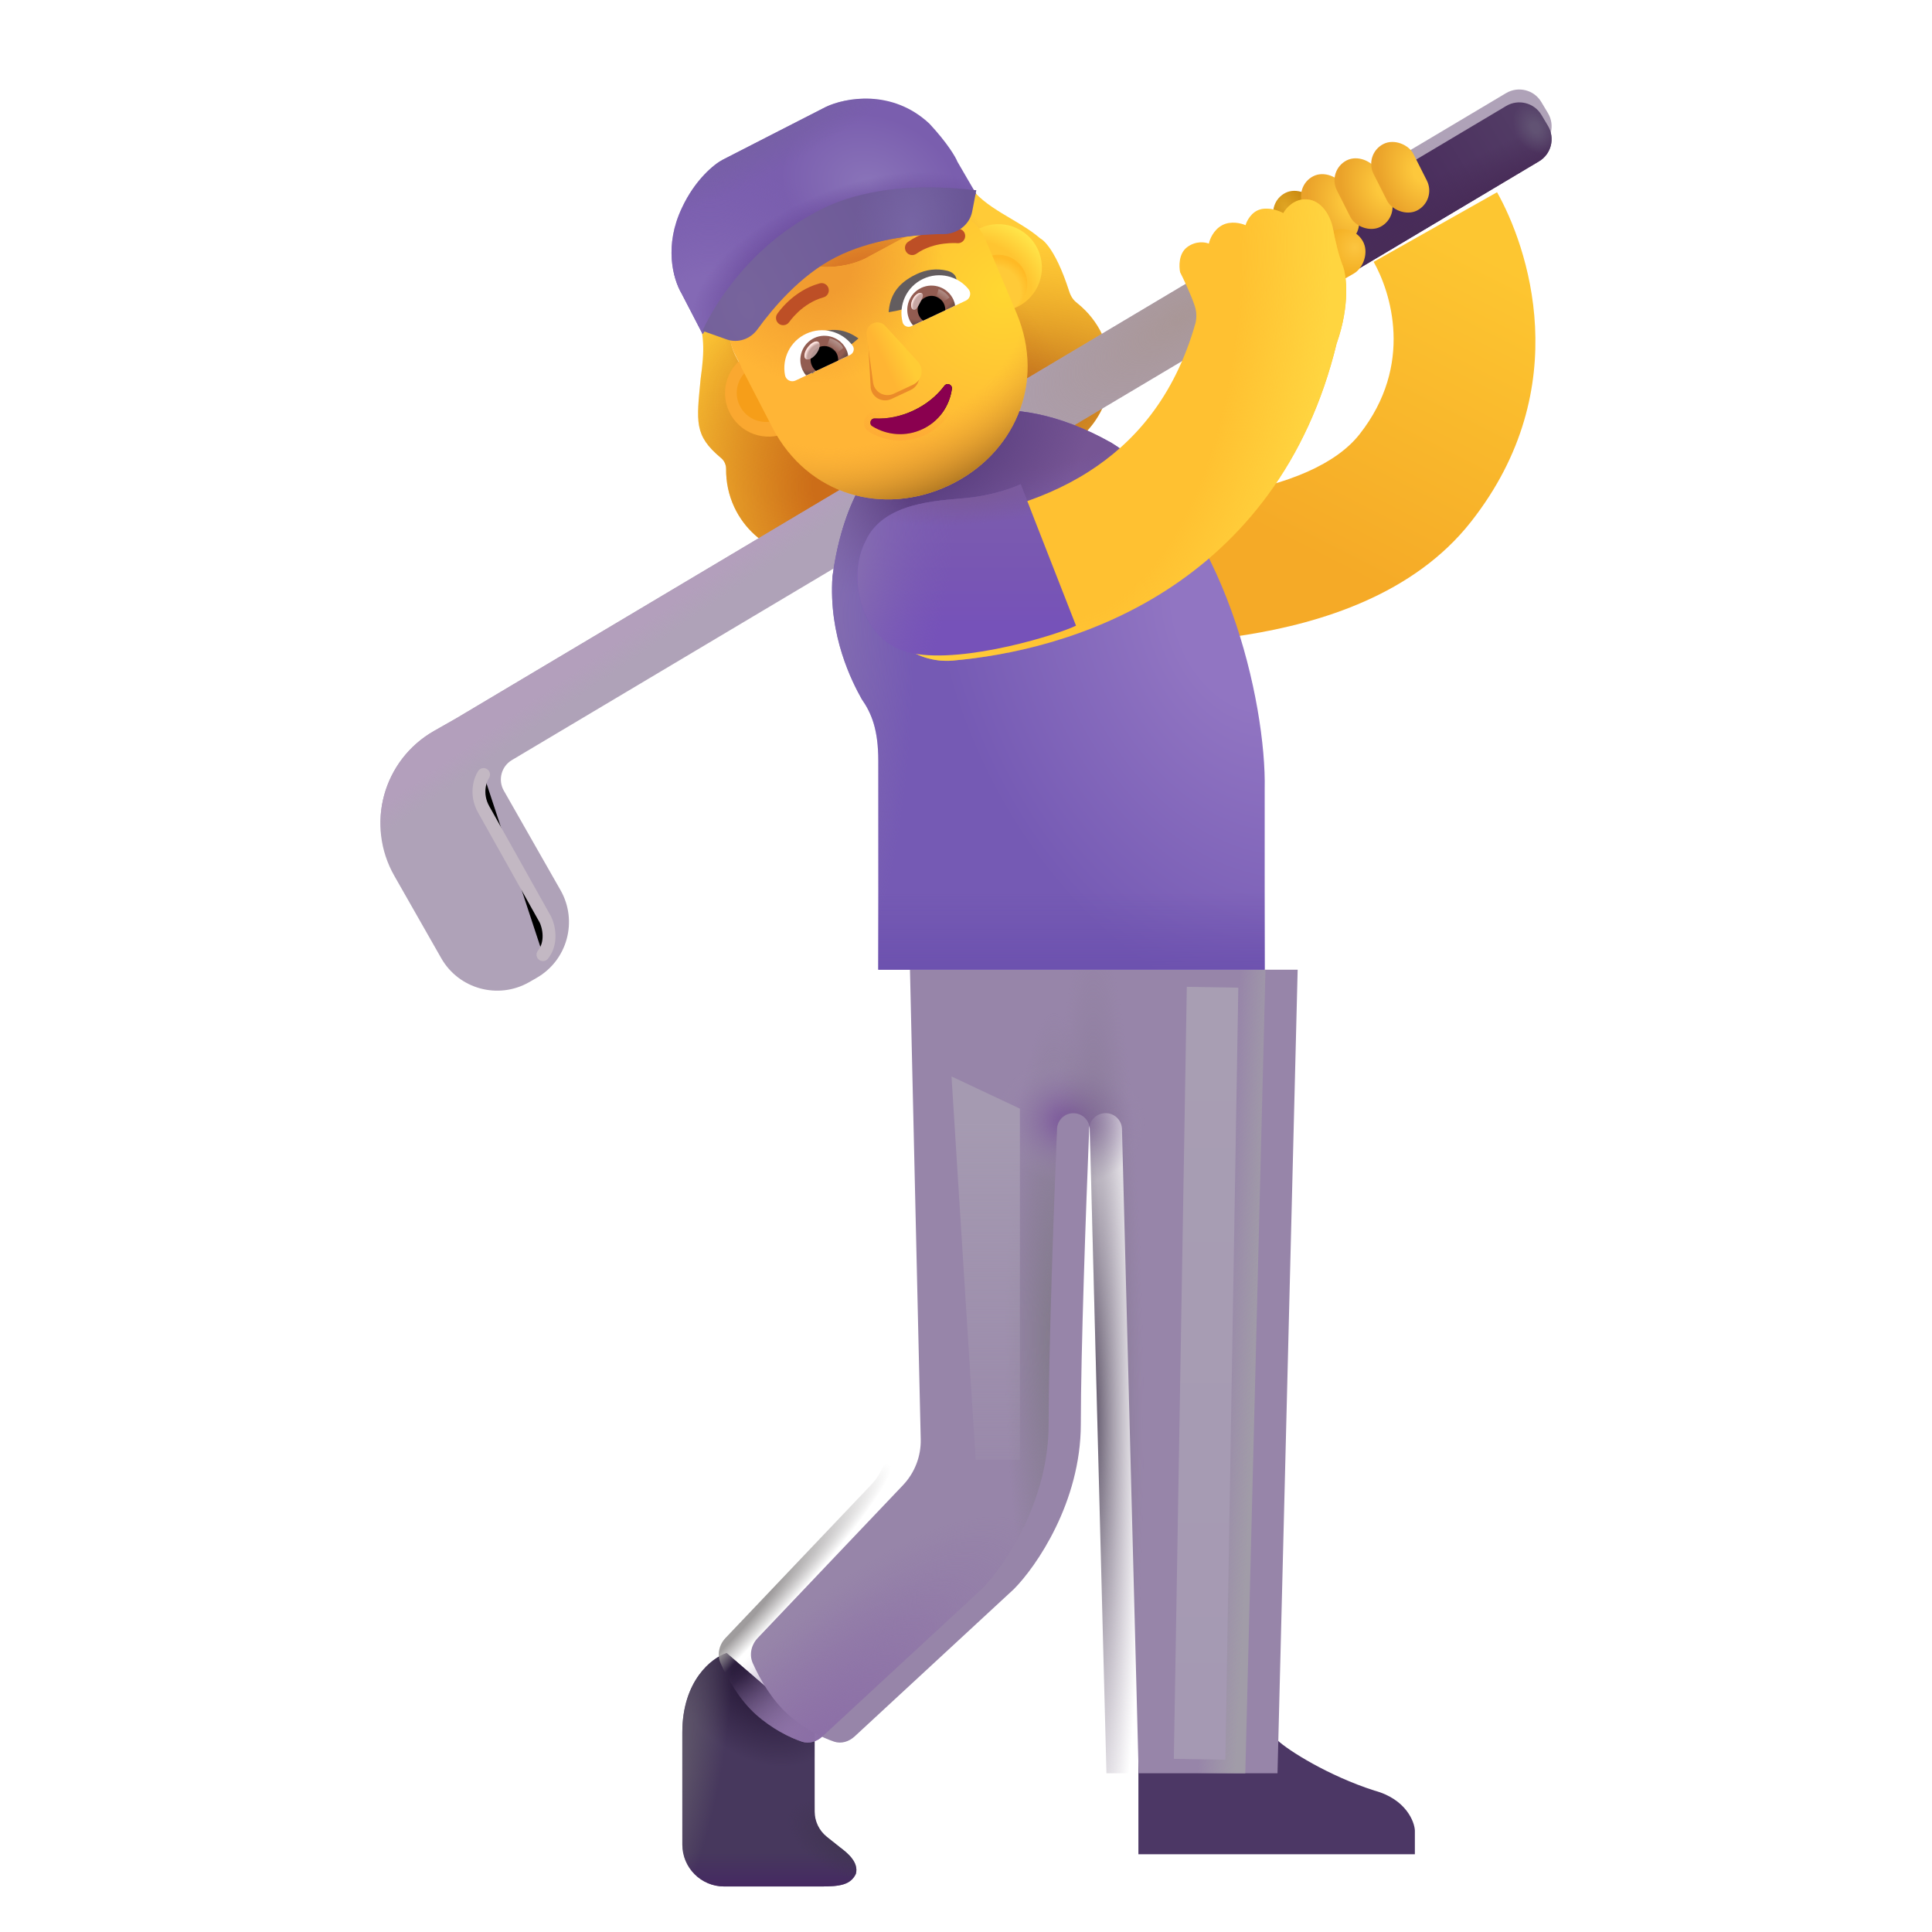 <svg viewBox="1 1 30 30" xmlns="http://www.w3.org/2000/svg">
<path fill-rule="evenodd" clip-rule="evenodd" d="M17.602 5.524C17.367 4.79 17.153 4.702 17.153 4.702C16.805 4.4 16.292 4.248 16.028 3.853C15.703 3.16 15.326 2.774 14.633 3.099C14.563 3.132 14.484 3.132 14.418 3.092C14.043 2.883 13.572 2.85 13.152 3.047C12.733 3.244 12.457 3.627 12.378 4.049C12.365 4.121 12.316 4.187 12.246 4.219C12.236 4.224 12.225 4.229 12.214 4.235C11.545 4.57 11.495 5.171 11.816 5.853C11.938 6.195 11.943 6.429 11.88 6.876C11.816 7.552 11.775 7.759 12.193 8.109C12.245 8.15 12.276 8.216 12.275 8.282C12.273 8.48 12.312 8.682 12.402 8.875C12.72 9.552 13.523 9.842 14.201 9.525L17.464 7.993C18.142 7.675 18.432 6.872 18.114 6.195C18.024 6.003 17.893 5.843 17.74 5.718C17.688 5.677 17.638 5.635 17.602 5.524ZM12.519 6.716L12.514 6.718L13.39 7.4C13.938 8.444 13.853 7.183 14.869 6.706C15.885 6.23 16.885 7.208 16.432 6.12L16.293 4.702C16.051 4.238 15.692 4.365 15.624 4.398L14.423 5.047C13.94 5.273 13.348 5.177 12.887 4.905C12.81 4.861 12.718 4.918 12.721 5.007L12.724 5.095C12.739 5.349 12.651 5.589 12.492 5.777C12.487 5.782 12.482 5.788 12.476 5.794C12.471 5.8 12.466 5.806 12.461 5.811C12.393 5.899 12.248 6.138 12.409 6.502L12.468 6.617L12.519 6.716Z" fill="#FFCB37"/>
<path fill-rule="evenodd" clip-rule="evenodd" d="M17.602 5.524C17.367 4.79 17.153 4.702 17.153 4.702C16.805 4.4 16.292 4.248 16.028 3.853C15.703 3.16 15.326 2.774 14.633 3.099C14.563 3.132 14.484 3.132 14.418 3.092C14.043 2.883 13.572 2.85 13.152 3.047C12.733 3.244 12.457 3.627 12.378 4.049C12.365 4.121 12.316 4.187 12.246 4.219C12.236 4.224 12.225 4.229 12.214 4.235C11.545 4.57 11.495 5.171 11.816 5.853C11.938 6.195 11.943 6.429 11.88 6.876C11.816 7.552 11.775 7.759 12.193 8.109C12.245 8.15 12.276 8.216 12.275 8.282C12.273 8.48 12.312 8.682 12.402 8.875C12.72 9.552 13.523 9.842 14.201 9.525L17.464 7.993C18.142 7.675 18.432 6.872 18.114 6.195C18.024 6.003 17.893 5.843 17.74 5.718C17.688 5.677 17.638 5.635 17.602 5.524ZM12.519 6.716L12.514 6.718L13.39 7.4C13.938 8.444 13.853 7.183 14.869 6.706C15.885 6.23 16.885 7.208 16.432 6.12L16.293 4.702C16.051 4.238 15.692 4.365 15.624 4.398L14.423 5.047C13.94 5.273 13.348 5.177 12.887 4.905C12.81 4.861 12.718 4.918 12.721 5.007L12.724 5.095C12.739 5.349 12.651 5.589 12.492 5.777C12.487 5.782 12.482 5.788 12.476 5.794C12.471 5.8 12.466 5.806 12.461 5.811C12.393 5.899 12.248 6.138 12.409 6.502L12.468 6.617L12.519 6.716Z" fill="url(#paint0_radial_3987_22922)"/>
<path fill-rule="evenodd" clip-rule="evenodd" d="M17.602 5.524C17.367 4.79 17.153 4.702 17.153 4.702C16.805 4.4 16.292 4.248 16.028 3.853C15.703 3.16 15.326 2.774 14.633 3.099C14.563 3.132 14.484 3.132 14.418 3.092C14.043 2.883 13.572 2.85 13.152 3.047C12.733 3.244 12.457 3.627 12.378 4.049C12.365 4.121 12.316 4.187 12.246 4.219C12.236 4.224 12.225 4.229 12.214 4.235C11.545 4.57 11.495 5.171 11.816 5.853C11.938 6.195 11.943 6.429 11.88 6.876C11.816 7.552 11.775 7.759 12.193 8.109C12.245 8.15 12.276 8.216 12.275 8.282C12.273 8.48 12.312 8.682 12.402 8.875C12.72 9.552 13.523 9.842 14.201 9.525L17.464 7.993C18.142 7.675 18.432 6.872 18.114 6.195C18.024 6.003 17.893 5.843 17.74 5.718C17.688 5.677 17.638 5.635 17.602 5.524ZM12.519 6.716L12.514 6.718L13.39 7.4C13.938 8.444 13.853 7.183 14.869 6.706C15.885 6.23 16.885 7.208 16.432 6.12L16.293 4.702C16.051 4.238 15.692 4.365 15.624 4.398L14.423 5.047C13.94 5.273 13.348 5.177 12.887 4.905C12.81 4.861 12.718 4.918 12.721 5.007L12.724 5.095C12.739 5.349 12.651 5.589 12.492 5.777C12.487 5.782 12.482 5.788 12.476 5.794C12.471 5.8 12.466 5.806 12.461 5.811C12.393 5.899 12.248 6.138 12.409 6.502L12.468 6.617L12.519 6.716Z" fill="url(#paint1_radial_3987_22922)"/>
<path fill-rule="evenodd" clip-rule="evenodd" d="M17.602 5.524C17.367 4.79 17.153 4.702 17.153 4.702C16.805 4.4 16.292 4.248 16.028 3.853C15.703 3.16 15.326 2.774 14.633 3.099C14.563 3.132 14.484 3.132 14.418 3.092C14.043 2.883 13.572 2.85 13.152 3.047C12.733 3.244 12.457 3.627 12.378 4.049C12.365 4.121 12.316 4.187 12.246 4.219C12.236 4.224 12.225 4.229 12.214 4.235C11.545 4.57 11.495 5.171 11.816 5.853C11.938 6.195 11.943 6.429 11.88 6.876C11.816 7.552 11.775 7.759 12.193 8.109C12.245 8.15 12.276 8.216 12.275 8.282C12.273 8.48 12.312 8.682 12.402 8.875C12.72 9.552 13.523 9.842 14.201 9.525L17.464 7.993C18.142 7.675 18.432 6.872 18.114 6.195C18.024 6.003 17.893 5.843 17.74 5.718C17.688 5.677 17.638 5.635 17.602 5.524ZM12.519 6.716L12.514 6.718L13.39 7.4C13.938 8.444 13.853 7.183 14.869 6.706C15.885 6.23 16.885 7.208 16.432 6.12L16.293 4.702C16.051 4.238 15.692 4.365 15.624 4.398L14.423 5.047C13.94 5.273 13.348 5.177 12.887 4.905C12.81 4.861 12.718 4.918 12.721 5.007L12.724 5.095C12.739 5.349 12.651 5.589 12.492 5.777C12.487 5.782 12.482 5.788 12.476 5.794C12.471 5.8 12.466 5.806 12.461 5.811C12.393 5.899 12.248 6.138 12.409 6.502L12.468 6.617L12.519 6.716Z" fill="url(#paint2_radial_3987_22922)"/>
<g filter="url(#filter0_ii_3987_22922)">
<path fill-rule="evenodd" clip-rule="evenodd" d="M20.961 7.893C21.813 6.811 21.442 5.68 21.18 5.216L23.096 4.135C23.563 4.962 24.338 7.162 22.69 9.254C21.8 10.385 20.359 10.821 19.206 11.007C18.008 11.2 16.836 11.166 16.221 11.142L16.305 8.944C16.904 8.967 17.888 8.991 18.855 8.835C19.867 8.672 20.601 8.351 20.961 7.893Z" fill="url(#paint3_linear_3987_22922)"/>
</g>
<g filter="url(#filter1_i_3987_22922)">
<path d="M8.948 13.003C8.784 13.101 8.729 13.312 8.823 13.477L9.704 15.023C9.977 15.502 9.81 16.113 9.33 16.386L9.215 16.452C8.735 16.725 8.124 16.558 7.851 16.078L7.123 14.8C6.672 14.008 6.948 13.001 7.74 12.55L8.083 12.355L24.386 2.646C24.576 2.533 24.822 2.595 24.934 2.785L25.037 2.957C25.15 3.147 25.088 3.392 24.898 3.505L8.948 13.003Z" fill="#AFA2B8"/>
<path d="M8.948 13.003C8.784 13.101 8.729 13.312 8.823 13.477L9.704 15.023C9.977 15.502 9.81 16.113 9.33 16.386L9.215 16.452C8.735 16.725 8.124 16.558 7.851 16.078L7.123 14.8C6.672 14.008 6.948 13.001 7.74 12.55L8.083 12.355L24.386 2.646C24.576 2.533 24.822 2.595 24.934 2.785L25.037 2.957C25.15 3.147 25.088 3.392 24.898 3.505L8.948 13.003Z" fill="url(#paint4_radial_3987_22922)"/>
<path d="M8.948 13.003C8.784 13.101 8.729 13.312 8.823 13.477L9.704 15.023C9.977 15.502 9.81 16.113 9.33 16.386L9.215 16.452C8.735 16.725 8.124 16.558 7.851 16.078L7.123 14.8C6.672 14.008 6.948 13.001 7.74 12.55L8.083 12.355L24.386 2.646C24.576 2.533 24.822 2.595 24.934 2.785L25.037 2.957C25.15 3.147 25.088 3.392 24.898 3.505L8.948 13.003Z" fill="url(#paint5_linear_3987_22922)"/>
</g>
<path d="M21.765 5.371L21.265 4.505L24.387 2.646C24.576 2.533 24.822 2.595 24.935 2.785L25.037 2.957C25.15 3.147 25.088 3.392 24.898 3.505L21.765 5.371Z" fill="url(#paint6_linear_3987_22922)"/>
<path d="M21.765 5.371L21.265 4.505L24.387 2.646C24.576 2.533 24.822 2.595 24.935 2.785L25.037 2.957C25.15 3.147 25.088 3.392 24.898 3.505L21.765 5.371Z" fill="url(#paint7_linear_3987_22922)"/>
<path d="M21.765 5.371L21.265 4.505L24.387 2.646C24.576 2.533 24.822 2.595 24.935 2.785L25.037 2.957C25.15 3.147 25.088 3.392 24.898 3.505L21.765 5.371Z" fill="url(#paint8_radial_3987_22922)"/>
<g filter="url(#filter2_i_3987_22922)">
<path d="M18.177 30.293V28.523H20.337C20.501 28.679 21.126 29.074 21.841 29.304C22.335 29.436 22.466 29.793 22.47 29.925V30.293H18.177Z" fill="#4C3765"/>
</g>
<path d="M11.595 27.902C11.595 27.096 12.053 26.743 12.283 26.668L13.65 27.847V29.131C13.65 29.282 13.719 29.426 13.837 29.521L14.04 29.683C14.168 29.777 14.337 29.922 14.29 30.097C14.208 30.269 14.04 30.293 13.751 30.293H12.245C11.886 30.293 11.595 30.002 11.595 29.643V27.902Z" fill="#47385D"/>
<path d="M11.595 27.902C11.595 27.096 12.053 26.743 12.283 26.668L13.65 27.847V29.131C13.65 29.282 13.719 29.426 13.837 29.521L14.04 29.683C14.168 29.777 14.337 29.922 14.29 30.097C14.208 30.269 14.04 30.293 13.751 30.293H12.245C11.886 30.293 11.595 30.002 11.595 29.643V27.902Z" fill="url(#paint9_linear_3987_22922)"/>
<path d="M11.595 27.902C11.595 27.096 12.053 26.743 12.283 26.668L13.65 27.847V29.131C13.65 29.282 13.719 29.426 13.837 29.521L14.04 29.683C14.168 29.777 14.337 29.922 14.29 30.097C14.208 30.269 14.04 30.293 13.751 30.293H12.245C11.886 30.293 11.595 30.002 11.595 29.643V27.902Z" fill="url(#paint10_radial_3987_22922)"/>
<path d="M11.595 27.902C11.595 27.096 12.053 26.743 12.283 26.668L13.65 27.847V29.131C13.65 29.282 13.719 29.426 13.837 29.521L14.04 29.683C14.168 29.777 14.337 29.922 14.29 30.097C14.208 30.269 14.04 30.293 13.751 30.293H12.245C11.886 30.293 11.595 30.002 11.595 29.643V27.902Z" fill="url(#paint11_radial_3987_22922)"/>
<path d="M11.595 27.902C11.595 27.096 12.053 26.743 12.283 26.668L13.65 27.847V29.131C13.65 29.282 13.719 29.426 13.837 29.521L14.04 29.683C14.168 29.777 14.337 29.922 14.29 30.097C14.208 30.269 14.04 30.293 13.751 30.293H12.245C11.886 30.293 11.595 30.002 11.595 29.643V27.902Z" fill="url(#paint12_radial_3987_22922)"/>
<g filter="url(#filter3_i_3987_22922)">
<path d="M14.522 24.061C14.704 23.869 14.803 23.613 14.797 23.349L14.63 16.058H20.65L20.337 28.535H18.181L17.922 18.533C17.919 18.395 17.806 18.285 17.668 18.285C17.531 18.285 17.419 18.392 17.413 18.528C17.364 19.724 17.283 21.983 17.283 23.113C17.283 24.326 16.59 25.327 16.244 25.675L13.771 27.963C13.684 28.043 13.566 28.082 13.454 28.045C13.259 27.979 12.986 27.844 12.736 27.621C12.484 27.396 12.297 27.068 12.189 26.826C12.13 26.692 12.166 26.539 12.267 26.433L14.522 24.061Z" fill="#9785A9"/>
</g>
<path d="M14.522 24.061C14.704 23.869 14.803 23.613 14.797 23.349L14.63 16.058H20.65L20.337 28.535H18.181L17.922 18.533C17.919 18.395 17.806 18.285 17.668 18.285C17.531 18.285 17.419 18.392 17.413 18.528C17.364 19.724 17.283 21.983 17.283 23.113C17.283 24.326 16.59 25.327 16.244 25.675L13.771 27.963C13.684 28.043 13.566 28.082 13.454 28.045C13.259 27.979 12.986 27.844 12.736 27.621C12.484 27.396 12.297 27.068 12.189 26.826C12.13 26.692 12.166 26.539 12.267 26.433L14.522 24.061Z" fill="url(#paint13_linear_3987_22922)"/>
<path d="M14.522 24.061C14.704 23.869 14.803 23.613 14.797 23.349L14.63 16.058H20.65L20.337 28.535H18.181L17.922 18.533C17.919 18.395 17.806 18.285 17.668 18.285C17.531 18.285 17.419 18.392 17.413 18.528C17.364 19.724 17.283 21.983 17.283 23.113C17.283 24.326 16.59 25.327 16.244 25.675L13.771 27.963C13.684 28.043 13.566 28.082 13.454 28.045C13.259 27.979 12.986 27.844 12.736 27.621C12.484 27.396 12.297 27.068 12.189 26.826C12.13 26.692 12.166 26.539 12.267 26.433L14.522 24.061Z" fill="url(#paint14_radial_3987_22922)"/>
<path d="M14.522 24.061C14.704 23.869 14.803 23.613 14.797 23.349L14.63 16.058H20.65L20.337 28.535H18.181L17.922 18.533C17.919 18.395 17.806 18.285 17.668 18.285C17.531 18.285 17.419 18.392 17.413 18.528C17.364 19.724 17.283 21.983 17.283 23.113C17.283 24.326 16.59 25.327 16.244 25.675L13.771 27.963C13.684 28.043 13.566 28.082 13.454 28.045C13.259 27.979 12.986 27.844 12.736 27.621C12.484 27.396 12.297 27.068 12.189 26.826C12.13 26.692 12.166 26.539 12.267 26.433L14.522 24.061Z" fill="url(#paint15_radial_3987_22922)"/>
<path d="M14.522 24.061C14.704 23.869 14.803 23.613 14.797 23.349L14.63 16.058H20.65L20.337 28.535H18.181L17.922 18.533C17.919 18.395 17.806 18.285 17.668 18.285C17.531 18.285 17.419 18.392 17.413 18.528C17.364 19.724 17.283 21.983 17.283 23.113C17.283 24.326 16.59 25.327 16.244 25.675L13.771 27.963C13.684 28.043 13.566 28.082 13.454 28.045C13.259 27.979 12.986 27.844 12.736 27.621C12.484 27.396 12.297 27.068 12.189 26.826C12.13 26.692 12.166 26.539 12.267 26.433L14.522 24.061Z" fill="url(#paint16_radial_3987_22922)"/>
<path d="M14.522 24.061C14.704 23.869 14.803 23.613 14.797 23.349L14.63 16.058H20.65L20.337 28.535H18.181L17.922 18.533C17.919 18.395 17.806 18.285 17.668 18.285C17.531 18.285 17.419 18.392 17.413 18.528C17.364 19.724 17.283 21.983 17.283 23.113C17.283 24.326 16.59 25.327 16.244 25.675L13.771 27.963C13.684 28.043 13.566 28.082 13.454 28.045C13.259 27.979 12.986 27.844 12.736 27.621C12.484 27.396 12.297 27.068 12.189 26.826C12.13 26.692 12.166 26.539 12.267 26.433L14.522 24.061Z" fill="url(#paint17_radial_3987_22922)"/>
<path d="M14.522 24.061C14.704 23.869 14.803 23.613 14.797 23.349L14.63 16.058H20.65L20.337 28.535H18.181L17.922 18.533C17.919 18.395 17.806 18.285 17.668 18.285C17.531 18.285 17.419 18.392 17.413 18.528C17.364 19.724 17.283 21.983 17.283 23.113C17.283 24.326 16.59 25.327 16.244 25.675L13.771 27.963C13.684 28.043 13.566 28.082 13.454 28.045C13.259 27.979 12.986 27.844 12.736 27.621C12.484 27.396 12.297 27.068 12.189 26.826C12.13 26.692 12.166 26.539 12.267 26.433L14.522 24.061Z" fill="url(#paint18_radial_3987_22922)"/>
<path d="M14.522 24.061C14.704 23.869 14.803 23.613 14.797 23.349L14.63 16.058H20.65L20.337 28.535H18.181L17.922 18.533C17.919 18.395 17.806 18.285 17.668 18.285C17.531 18.285 17.419 18.392 17.413 18.528C17.364 19.724 17.283 21.983 17.283 23.113C17.283 24.326 16.59 25.327 16.244 25.675L13.771 27.963C13.684 28.043 13.566 28.082 13.454 28.045C13.259 27.979 12.986 27.844 12.736 27.621C12.484 27.396 12.297 27.068 12.189 26.826C12.13 26.692 12.166 26.539 12.267 26.433L14.522 24.061Z" fill="url(#paint19_radial_3987_22922)"/>
<path d="M13.927 9.949C14.103 8.664 14.63 8.087 14.927 7.879C15.437 7.521 16.591 6.933 18.263 7.879C20.021 8.972 20.667 11.936 20.638 13.254V16.058H14.638V12.816C14.638 12.329 14.533 12.074 14.38 11.855C14.236 11.597 13.861 10.875 13.927 9.949Z" fill="url(#paint20_radial_3987_22922)"/>
<path d="M13.927 9.949C14.103 8.664 14.63 8.087 14.927 7.879C15.437 7.521 16.591 6.933 18.263 7.879C20.021 8.972 20.667 11.936 20.638 13.254V16.058H14.638V12.816C14.638 12.329 14.533 12.074 14.38 11.855C14.236 11.597 13.861 10.875 13.927 9.949Z" fill="url(#paint21_radial_3987_22922)"/>
<path d="M13.927 9.949C14.103 8.664 14.63 8.087 14.927 7.879C15.437 7.521 16.591 6.933 18.263 7.879C20.021 8.972 20.667 11.936 20.638 13.254V16.058H14.638V12.816C14.638 12.329 14.533 12.074 14.38 11.855C14.236 11.597 13.861 10.875 13.927 9.949Z" fill="url(#paint22_linear_3987_22922)"/>
<path d="M13.927 9.949C14.103 8.664 14.63 8.087 14.927 7.879C15.437 7.521 16.591 6.933 18.263 7.879C20.021 8.972 20.667 11.936 20.638 13.254V16.058H14.638V12.816C14.638 12.329 14.533 12.074 14.38 11.855C14.236 11.597 13.861 10.875 13.927 9.949Z" fill="url(#paint23_radial_3987_22922)"/>
<path d="M13.927 9.949C14.103 8.664 14.63 8.087 14.927 7.879C15.437 7.521 16.591 6.933 18.263 7.879C20.021 8.972 20.667 11.936 20.638 13.254V16.058H14.638V12.816C14.638 12.329 14.533 12.074 14.38 11.855C14.236 11.597 13.861 10.875 13.927 9.949Z" fill="url(#paint24_radial_3987_22922)"/>
<rect x="20.651" y="4.151" width="0.692" height="1.157" rx="0.346" transform="rotate(-26.783 20.651 4.151)" fill="url(#paint25_radial_3987_22922)"/>
<rect x="21.084" y="3.892" width="0.692" height="1.157" rx="0.346" transform="rotate(-26.783 21.084 3.892)" fill="url(#paint26_radial_3987_22922)"/>
<rect x="21.603" y="3.646" width="0.692" height="1.157" rx="0.346" transform="rotate(-26.783 21.603 3.646)" fill="url(#paint27_radial_3987_22922)"/>
<rect x="22.173" y="3.392" width="0.692" height="1.157" rx="0.346" transform="rotate(-26.783 22.173 3.392)" fill="url(#paint28_radial_3987_22922)"/>
<rect x="21.976" y="4.423" width="0.737" height="1.252" rx="0.369" transform="rotate(60 21.976 4.423)" fill="url(#paint29_radial_3987_22922)"/>
<g filter="url(#filter4_ii_3987_22922)">
<path d="M19.317 6.105C19.331 6.033 19.333 5.945 19.302 5.851C19.243 5.673 19.126 5.428 19.075 5.328C19.056 5.239 19.05 5.037 19.185 4.937C19.319 4.837 19.465 4.859 19.521 4.883C19.534 4.817 19.593 4.669 19.728 4.597C19.862 4.525 20.026 4.567 20.091 4.597C20.109 4.531 20.181 4.389 20.322 4.351C20.462 4.314 20.617 4.375 20.677 4.41C20.717 4.334 20.846 4.186 21.036 4.195C21.275 4.207 21.411 4.457 21.447 4.644C21.482 4.832 21.54 5.078 21.599 5.222C21.657 5.367 21.716 5.828 21.509 6.422L21.508 6.421C21.054 8.306 20.016 9.525 18.844 10.275C17.66 11.033 16.39 11.283 15.547 11.357C14.942 11.41 14.408 10.963 14.355 10.358C14.302 9.753 14.749 9.219 15.354 9.166C15.99 9.11 16.876 8.922 17.658 8.422C18.341 7.985 18.985 7.287 19.317 6.105Z" fill="#FFC131"/>
<path d="M19.317 6.105C19.331 6.033 19.333 5.945 19.302 5.851C19.243 5.673 19.126 5.428 19.075 5.328C19.056 5.239 19.05 5.037 19.185 4.937C19.319 4.837 19.465 4.859 19.521 4.883C19.534 4.817 19.593 4.669 19.728 4.597C19.862 4.525 20.026 4.567 20.091 4.597C20.109 4.531 20.181 4.389 20.322 4.351C20.462 4.314 20.617 4.375 20.677 4.41C20.717 4.334 20.846 4.186 21.036 4.195C21.275 4.207 21.411 4.457 21.447 4.644C21.482 4.832 21.54 5.078 21.599 5.222C21.657 5.367 21.716 5.828 21.509 6.422L21.508 6.421C21.054 8.306 20.016 9.525 18.844 10.275C17.66 11.033 16.39 11.283 15.547 11.357C14.942 11.41 14.408 10.963 14.355 10.358C14.302 9.753 14.749 9.219 15.354 9.166C15.99 9.11 16.876 8.922 17.658 8.422C18.341 7.985 18.985 7.287 19.317 6.105Z" fill="url(#paint30_radial_3987_22922)"/>
</g>
<g filter="url(#filter5_i_3987_22922)">
<path d="M16.001 8.984C16.329 8.953 16.654 8.859 16.849 8.769L17.708 10.965C17.474 11.086 15.993 11.558 15.169 11.394C14.345 11.23 14.15 10.199 14.439 9.656C14.712 9.047 15.557 9.026 16.001 8.984Z" fill="url(#paint31_linear_3987_22922)"/>
<path d="M16.001 8.984C16.329 8.953 16.654 8.859 16.849 8.769L17.708 10.965C17.474 11.086 15.993 11.558 15.169 11.394C14.345 11.23 14.15 10.199 14.439 9.656C14.712 9.047 15.557 9.026 16.001 8.984Z" fill="url(#paint32_radial_3987_22922)"/>
<path d="M16.001 8.984C16.329 8.953 16.654 8.859 16.849 8.769L17.708 10.965C17.474 11.086 15.993 11.558 15.169 11.394C14.345 11.23 14.15 10.199 14.439 9.656C14.712 9.047 15.557 9.026 16.001 8.984Z" fill="url(#paint33_radial_3987_22922)"/>
</g>
<g filter="url(#filter6_f_3987_22922)">
<path d="M8.509 13.027C8.455 13.108 8.378 13.329 8.509 13.566C8.641 13.804 9.228 14.844 9.47 15.281C9.52 15.384 9.581 15.636 9.431 15.824" stroke="#C3B8C3" stroke-width="0.2" stroke-linecap="round"/>
</g>
<g filter="url(#filter7_f_3987_22922)">
<path d="M19.822 16.73L19.634 27.918" stroke="url(#paint34_linear_3987_22922)" stroke-width="0.8" stroke-linecap="square"/>
</g>
<g filter="url(#filter8_f_3987_22922)">
<path d="M16.15 23.668L15.775 17.715L16.837 18.215V23.668H16.15Z" fill="url(#paint35_linear_3987_22922)"/>
</g>
<g filter="url(#filter9_i_3987_22922)">
<path d="M13.171 7.716C13.509 7.557 13.654 7.155 13.496 6.817C13.337 6.479 12.935 6.334 12.597 6.492C12.259 6.651 12.113 7.053 12.272 7.391C12.431 7.729 12.833 7.875 13.171 7.716Z" fill="#FAA830"/>
</g>
<g filter="url(#filter10_i_3987_22922)">
<path d="M16.789 6.019C17.127 5.86 17.273 5.457 17.114 5.119C16.955 4.781 16.553 4.636 16.215 4.795C15.877 4.953 15.732 5.356 15.89 5.694C16.049 6.032 16.451 6.177 16.789 6.019Z" fill="url(#paint36_radial_3987_22922)"/>
</g>
<g filter="url(#filter11_f_3987_22922)">
<path d="M16.693 5.815C16.919 5.709 17.016 5.44 16.91 5.215C16.804 4.989 16.536 4.892 16.31 4.998C16.084 5.104 15.987 5.373 16.093 5.598C16.199 5.824 16.468 5.921 16.693 5.815Z" fill="#FFCA38"/>
<path d="M16.693 5.815C16.919 5.709 17.016 5.44 16.91 5.215C16.804 4.989 16.536 4.892 16.31 4.998C16.084 5.104 15.987 5.373 16.093 5.598C16.199 5.824 16.468 5.921 16.693 5.815Z" fill="url(#paint37_radial_3987_22922)"/>
</g>
<g filter="url(#filter12_f_3987_22922)">
<path d="M13.083 7.509C13.309 7.403 13.406 7.135 13.3 6.909C13.194 6.683 12.925 6.586 12.7 6.692C12.474 6.798 12.377 7.067 12.483 7.292C12.589 7.518 12.857 7.615 13.083 7.509Z" fill="#F69E19"/>
</g>
<path d="M12.506 6.696L12.511 6.693L12.459 6.594L12.401 6.48C12.239 6.115 12.384 5.877 12.452 5.788C12.457 5.783 12.463 5.777 12.468 5.771C12.473 5.765 12.479 5.759 12.484 5.754C12.643 5.566 12.73 5.326 12.716 5.072L12.713 4.984C12.709 4.896 12.801 4.838 12.879 4.882C13.339 5.154 13.944 5.246 14.427 5.019L15.615 4.375C15.684 4.343 16.042 4.215 16.285 4.679L16.788 5.869C17.241 6.957 16.745 8.063 15.729 8.54C14.713 9.016 13.545 8.691 12.998 7.647L12.506 6.696Z" fill="url(#paint38_radial_3987_22922)"/>
<path d="M12.506 6.696L12.511 6.693L12.459 6.594L12.401 6.48C12.239 6.115 12.384 5.877 12.452 5.788C12.457 5.783 12.463 5.777 12.468 5.771C12.473 5.765 12.479 5.759 12.484 5.754C12.643 5.566 12.73 5.326 12.716 5.072L12.713 4.984C12.709 4.896 12.801 4.838 12.879 4.882C13.339 5.154 13.944 5.246 14.427 5.019L15.615 4.375C15.684 4.343 16.042 4.215 16.285 4.679L16.788 5.869C17.241 6.957 16.745 8.063 15.729 8.54C14.713 9.016 13.545 8.691 12.998 7.647L12.506 6.696Z" fill="url(#paint39_radial_3987_22922)"/>
<path d="M12.506 6.696L12.511 6.693L12.459 6.594L12.401 6.48C12.239 6.115 12.384 5.877 12.452 5.788C12.457 5.783 12.463 5.777 12.468 5.771C12.473 5.765 12.479 5.759 12.484 5.754C12.643 5.566 12.73 5.326 12.716 5.072L12.713 4.984C12.709 4.896 12.801 4.838 12.879 4.882C13.339 5.154 13.944 5.246 14.427 5.019L15.615 4.375C15.684 4.343 16.042 4.215 16.285 4.679L16.788 5.869C17.241 6.957 16.745 8.063 15.729 8.54C14.713 9.016 13.545 8.691 12.998 7.647L12.506 6.696Z" fill="url(#paint40_radial_3987_22922)"/>
<g filter="url(#filter13_f_3987_22922)">
<path d="M14.477 6.253L14.52 7.022C14.541 7.174 14.703 7.261 14.843 7.195L15.142 7.055C15.282 6.989 15.318 6.807 15.215 6.696L14.71 6.144C14.599 6.021 14.455 6.089 14.477 6.253Z" fill="#EB8B29"/>
</g>
<g filter="url(#filter14_f_3987_22922)">
<path d="M14.456 6.199L14.557 6.94C14.578 7.093 14.74 7.179 14.88 7.113L15.179 6.973C15.319 6.907 15.355 6.726 15.252 6.614L14.747 6.062C14.636 5.939 14.434 6.034 14.456 6.199Z" fill="url(#paint41_linear_3987_22922)"/>
</g>
<g filter="url(#filter15_f_3987_22922)">
<path d="M15.185 7.375C14.987 7.468 14.779 7.508 14.583 7.498C14.517 7.495 14.488 7.584 14.545 7.618C14.771 7.759 15.062 7.787 15.321 7.665C15.581 7.544 15.745 7.302 15.781 7.038C15.79 6.97 15.705 6.938 15.665 6.99C15.547 7.147 15.385 7.281 15.185 7.375Z" stroke="url(#paint42_linear_3987_22922)" stroke-width="0.2"/>
</g>
<path d="M15.185 7.375C14.987 7.468 14.779 7.508 14.583 7.498C14.517 7.495 14.488 7.584 14.545 7.618C14.771 7.759 15.062 7.787 15.321 7.665C15.581 7.544 15.745 7.302 15.781 7.038C15.79 6.97 15.705 6.938 15.665 6.99C15.547 7.147 15.385 7.281 15.185 7.375Z" fill="#8A004F"/>
<g filter="url(#filter16_i_3987_22922)">
<path d="M14.999 5.848C15.017 5.623 15.104 5.411 15.434 5.256C15.579 5.188 15.737 5.162 15.908 5.204C16.049 5.239 16.085 5.351 16.024 5.428L15.87 5.648C15.584 5.684 15.305 5.802 14.999 5.848Z" fill="#635D5F"/>
</g>
<g filter="url(#filter17_i_3987_22922)">
<path d="M14.13 6.255C13.946 6.125 13.727 6.057 13.396 6.212C13.252 6.28 13.131 6.385 13.054 6.544C12.991 6.674 13.054 6.773 13.152 6.776L13.42 6.797C13.63 6.601 13.899 6.461 14.13 6.255Z" fill="#635D5F"/>
</g>
<g filter="url(#filter18_i_3987_22922)">
<path d="M13.057 6.198L13.056 6.2C13.056 6.2 13.056 6.2 13.055 6.2C13.021 6.251 12.951 6.265 12.899 6.231C12.848 6.196 12.834 6.126 12.869 6.074L12.869 6.074L12.869 6.073L12.87 6.072L12.872 6.069L12.882 6.056C12.889 6.045 12.901 6.031 12.915 6.013C12.944 5.977 12.987 5.929 13.042 5.878C13.152 5.776 13.317 5.657 13.528 5.6C13.588 5.583 13.65 5.619 13.666 5.679C13.682 5.739 13.647 5.801 13.587 5.817C13.423 5.862 13.289 5.956 13.195 6.043C13.149 6.087 13.113 6.127 13.089 6.156C13.077 6.17 13.069 6.182 13.063 6.19L13.057 6.198Z" fill="#BD4F26"/>
</g>
<g filter="url(#filter19_i_3987_22922)">
<path fill-rule="evenodd" clip-rule="evenodd" d="M15.686 4.752C15.686 4.752 15.686 4.752 15.675 4.864L15.686 4.752C15.748 4.758 15.793 4.814 15.787 4.875C15.781 4.937 15.726 4.982 15.664 4.976C15.664 4.976 15.664 4.976 15.664 4.976L15.661 4.976C15.659 4.976 15.656 4.976 15.651 4.975C15.641 4.975 15.627 4.974 15.608 4.974C15.57 4.974 15.517 4.976 15.454 4.984C15.327 5 15.169 5.042 15.03 5.14C14.979 5.176 14.908 5.164 14.873 5.113C14.837 5.062 14.849 4.992 14.9 4.956C15.079 4.83 15.276 4.78 15.425 4.76C15.499 4.751 15.563 4.748 15.609 4.749C15.632 4.749 15.651 4.75 15.664 4.75C15.671 4.751 15.676 4.751 15.68 4.751L15.684 4.752L15.685 4.752L15.686 4.752L15.686 4.752Z" fill="#BD4F26"/>
</g>
<path d="M15.335 5.33C15.583 5.213 15.874 5.286 16.039 5.49C16.087 5.549 16.066 5.636 15.998 5.668L15.15 6.066C15.096 6.091 15.029 6.062 15.015 6.003C14.948 5.737 15.076 5.451 15.335 5.33Z" fill="white"/>
<path d="M15.305 5.47C15.493 5.382 15.715 5.463 15.803 5.65C15.817 5.681 15.827 5.714 15.832 5.745L15.177 6.052C15.156 6.027 15.137 6 15.123 5.969C15.036 5.782 15.117 5.558 15.305 5.47Z" fill="url(#paint43_radial_3987_22922)"/>
<path d="M15.27 5.9C15.219 5.792 15.265 5.666 15.373 5.615C15.48 5.564 15.607 5.61 15.658 5.718C15.673 5.75 15.679 5.785 15.678 5.817L15.335 5.978C15.307 5.96 15.285 5.932 15.27 5.9Z" fill="black"/>
<g filter="url(#filter20_f_3987_22922)">
<path d="M15.313 5.553C15.352 5.574 15.32 5.637 15.283 5.707C15.246 5.777 15.218 5.827 15.178 5.806C15.139 5.785 15.137 5.712 15.175 5.642C15.212 5.572 15.274 5.532 15.313 5.553Z" fill="#C7A7A3"/>
<path d="M15.313 5.553C15.352 5.574 15.32 5.637 15.283 5.707C15.246 5.777 15.218 5.827 15.178 5.806C15.139 5.785 15.137 5.712 15.175 5.642C15.212 5.572 15.274 5.532 15.313 5.553Z" fill="url(#paint44_radial_3987_22922)"/>
</g>
<g filter="url(#filter21_f_3987_22922)">
<path d="M15.745 5.622C15.692 5.541 15.609 5.499 15.575 5.488L15.527 5.643L15.612 5.708L15.745 5.622Z" fill="url(#paint45_linear_3987_22922)"/>
</g>
<path d="M13.517 6.183C13.268 6.299 13.139 6.569 13.19 6.827C13.204 6.901 13.285 6.941 13.353 6.909L14.201 6.511C14.255 6.485 14.275 6.416 14.239 6.367C14.077 6.146 13.774 6.062 13.517 6.183Z" fill="white"/>
<path d="M13.643 6.249C13.455 6.338 13.376 6.561 13.463 6.747C13.478 6.778 13.497 6.807 13.517 6.831L14.172 6.524C14.166 6.491 14.157 6.459 14.143 6.429C14.054 6.243 13.831 6.161 13.643 6.249Z" fill="url(#paint46_radial_3987_22922)"/>
<path d="M13.996 6.497C13.945 6.39 13.819 6.344 13.711 6.394C13.603 6.445 13.557 6.572 13.608 6.679C13.623 6.712 13.645 6.739 13.671 6.759L14.015 6.598C14.016 6.565 14.011 6.53 13.996 6.497Z" fill="black"/>
<g filter="url(#filter22_f_3987_22922)">
<path d="M14.094 6.403C14.042 6.294 13.919 6.262 13.885 6.252L13.825 6.409L13.957 6.515L14.094 6.403Z" fill="url(#paint47_linear_3987_22922)"/>
</g>
<g filter="url(#filter23_f_3987_22922)">
<ellipse cx="13.61" cy="6.442" rx="0.164" ry="0.083" transform="rotate(-53.051 13.61 6.442)" fill="#C7A7A3" fill-opacity="0.9"/>
<ellipse cx="13.61" cy="6.442" rx="0.164" ry="0.083" transform="rotate(-53.051 13.61 6.442)" fill="url(#paint48_radial_3987_22922)"/>
</g>
<path d="M11.586 5.562L11.91 6.187C13.25 4.23 15.085 3.875 16.16 4.015L15.867 3.511C15.84 3.441 15.715 3.225 15.434 2.922C14.852 2.375 14.119 2.519 13.824 2.66L12.223 3.48C12.096 3.545 11.792 3.787 11.586 4.234C11.317 4.803 11.441 5.316 11.586 5.562Z" fill="url(#paint49_radial_3987_22922)"/>
<path d="M11.586 5.562L11.91 6.187C13.25 4.23 15.085 3.875 16.16 4.015L15.867 3.511C15.84 3.441 15.715 3.225 15.434 2.922C14.852 2.375 14.119 2.519 13.824 2.66L12.223 3.48C12.096 3.545 11.792 3.787 11.586 4.234C11.317 4.803 11.441 5.316 11.586 5.562Z" fill="url(#paint50_radial_3987_22922)"/>
<path d="M11.586 5.562L11.91 6.187C13.25 4.23 15.085 3.875 16.16 4.015L15.867 3.511C15.84 3.441 15.715 3.225 15.434 2.922C14.852 2.375 14.119 2.519 13.824 2.66L12.223 3.48C12.096 3.545 11.792 3.787 11.586 4.234C11.317 4.803 11.441 5.316 11.586 5.562Z" fill="url(#paint51_radial_3987_22922)"/>
<path d="M11.586 5.562L11.91 6.187C13.25 4.23 15.085 3.875 16.16 4.015L15.867 3.511C15.84 3.441 15.715 3.225 15.434 2.922C14.852 2.375 14.119 2.519 13.824 2.66L12.223 3.48C12.096 3.545 11.792 3.787 11.586 4.234C11.317 4.803 11.441 5.316 11.586 5.562Z" fill="url(#paint52_radial_3987_22922)"/>
<g filter="url(#filter24_i_3987_22922)">
<path d="M13.598 4.383C12.668 4.898 12.133 5.703 11.907 6.187L12.285 6.321C12.459 6.382 12.652 6.315 12.761 6.165C13.002 5.833 13.43 5.324 13.973 5.047C14.503 4.776 15.167 4.685 15.648 4.685C15.86 4.685 16.055 4.544 16.096 4.336L16.16 4.004C15.763 3.962 14.531 3.832 13.598 4.383Z" fill="url(#paint53_radial_3987_22922)"/>
<path d="M13.598 4.383C12.668 4.898 12.133 5.703 11.907 6.187L12.285 6.321C12.459 6.382 12.652 6.315 12.761 6.165C13.002 5.833 13.43 5.324 13.973 5.047C14.503 4.776 15.167 4.685 15.648 4.685C15.86 4.685 16.055 4.544 16.096 4.336L16.16 4.004C15.763 3.962 14.531 3.832 13.598 4.383Z" fill="url(#paint54_radial_3987_22922)"/>
</g>
<defs>
<filter id="filter0_ii_3987_22922" x="16.221" y="3.985" width="8.471" height="7.176" filterUnits="userSpaceOnUse" color-interpolation-filters="sRGB">
<feFlood flood-opacity="0" result="BackgroundImageFix"/>
<feBlend mode="normal" in="SourceGraphic" in2="BackgroundImageFix" result="shape"/>
<feColorMatrix in="SourceAlpha" type="matrix" values="0 0 0 0 0 0 0 0 0 0 0 0 0 0 0 0 0 0 127 0" result="hardAlpha"/>
<feOffset dx="1"/>
<feGaussianBlur stdDeviation="0.5"/>
<feComposite in2="hardAlpha" operator="arithmetic" k2="-1" k3="1"/>
<feColorMatrix type="matrix" values="0 0 0 0 0.839 0 0 0 0 0.58 0 0 0 0 0.208 0 0 0 1 0"/>
<feBlend mode="normal" in2="shape" result="effect1_innerShadow_3987_22922"/>
<feColorMatrix in="SourceAlpha" type="matrix" values="0 0 0 0 0 0 0 0 0 0 0 0 0 0 0 0 0 0 127 0" result="hardAlpha"/>
<feOffset dx="0.15" dy="-0.15"/>
<feGaussianBlur stdDeviation="0.25"/>
<feComposite in2="hardAlpha" operator="arithmetic" k2="-1" k3="1"/>
<feColorMatrix type="matrix" values="0 0 0 0 0.855 0 0 0 0 0.545 0 0 0 0 0.22 0 0 0 1 0"/>
<feBlend mode="normal" in2="effect1_innerShadow_3987_22922" result="effect2_innerShadow_3987_22922"/>
</filter>
<filter id="filter1_i_3987_22922" x="6.907" y="2.389" width="18.187" height="14.194" filterUnits="userSpaceOnUse" color-interpolation-filters="sRGB">
<feFlood flood-opacity="0" result="BackgroundImageFix"/>
<feBlend mode="normal" in="SourceGraphic" in2="BackgroundImageFix" result="shape"/>
<feColorMatrix in="SourceAlpha" type="matrix" values="0 0 0 0 0 0 0 0 0 0 0 0 0 0 0 0 0 0 127 0" result="hardAlpha"/>
<feOffset dy="-0.2"/>
<feGaussianBlur stdDeviation="0.2"/>
<feComposite in2="hardAlpha" operator="arithmetic" k2="-1" k3="1"/>
<feColorMatrix type="matrix" values="0 0 0 0 0.569 0 0 0 0 0.455 0 0 0 0 0.647 0 0 0 1 0"/>
<feBlend mode="normal" in2="shape" result="effect1_innerShadow_3987_22922"/>
</filter>
<filter id="filter2_i_3987_22922" x="18.177" y="28.023" width="4.793" height="2.27" filterUnits="userSpaceOnUse" color-interpolation-filters="sRGB">
<feFlood flood-opacity="0" result="BackgroundImageFix"/>
<feBlend mode="normal" in="SourceGraphic" in2="BackgroundImageFix" result="shape"/>
<feColorMatrix in="SourceAlpha" type="matrix" values="0 0 0 0 0 0 0 0 0 0 0 0 0 0 0 0 0 0 127 0" result="hardAlpha"/>
<feOffset dx="0.5" dy="-0.5"/>
<feGaussianBlur stdDeviation="0.5"/>
<feComposite in2="hardAlpha" operator="arithmetic" k2="-1" k3="1"/>
<feColorMatrix type="matrix" values="0 0 0 0 0.263 0 0 0 0 0.188 0 0 0 0 0.341 0 0 0 1 0"/>
<feBlend mode="normal" in2="shape" result="effect1_innerShadow_3987_22922"/>
</filter>
<filter id="filter3_i_3987_22922" x="12.161" y="16.058" width="8.989" height="12.477" filterUnits="userSpaceOnUse" color-interpolation-filters="sRGB">
<feFlood flood-opacity="0" result="BackgroundImageFix"/>
<feBlend mode="normal" in="SourceGraphic" in2="BackgroundImageFix" result="shape"/>
<feColorMatrix in="SourceAlpha" type="matrix" values="0 0 0 0 0 0 0 0 0 0 0 0 0 0 0 0 0 0 127 0" result="hardAlpha"/>
<feOffset dx="0.5"/>
<feGaussianBlur stdDeviation="0.5"/>
<feComposite in2="hardAlpha" operator="arithmetic" k2="-1" k3="1"/>
<feColorMatrix type="matrix" values="0 0 0 0 0.675 0 0 0 0 0.635 0 0 0 0 0.686 0 0 0 1 0"/>
<feBlend mode="normal" in2="shape" result="effect1_innerShadow_3987_22922"/>
</filter>
<filter id="filter4_ii_3987_22922" x="14.351" y="3.945" width="7.553" height="7.567" filterUnits="userSpaceOnUse" color-interpolation-filters="sRGB">
<feFlood flood-opacity="0" result="BackgroundImageFix"/>
<feBlend mode="normal" in="SourceGraphic" in2="BackgroundImageFix" result="shape"/>
<feColorMatrix in="SourceAlpha" type="matrix" values="0 0 0 0 0 0 0 0 0 0 0 0 0 0 0 0 0 0 127 0" result="hardAlpha"/>
<feOffset dx="0.25" dy="0.15"/>
<feGaussianBlur stdDeviation="0.25"/>
<feComposite in2="hardAlpha" operator="arithmetic" k2="-1" k3="1"/>
<feColorMatrix type="matrix" values="0 0 0 0 0.965 0 0 0 0 0.659 0 0 0 0 0.133 0 0 0 1 0"/>
<feBlend mode="normal" in2="shape" result="effect1_innerShadow_3987_22922"/>
<feColorMatrix in="SourceAlpha" type="matrix" values="0 0 0 0 0 0 0 0 0 0 0 0 0 0 0 0 0 0 127 0" result="hardAlpha"/>
<feOffset dy="-0.25"/>
<feGaussianBlur stdDeviation="0.25"/>
<feComposite in2="hardAlpha" operator="arithmetic" k2="-1" k3="1"/>
<feColorMatrix type="matrix" values="0 0 0 0 0.851 0 0 0 0 0.537 0 0 0 0 0.129 0 0 0 1 0"/>
<feBlend mode="normal" in2="effect1_innerShadow_3987_22922" result="effect2_innerShadow_3987_22922"/>
</filter>
<filter id="filter5_i_3987_22922" x="14.313" y="8.519" width="3.395" height="2.909" filterUnits="userSpaceOnUse" color-interpolation-filters="sRGB">
<feFlood flood-opacity="0" result="BackgroundImageFix"/>
<feBlend mode="normal" in="SourceGraphic" in2="BackgroundImageFix" result="shape"/>
<feColorMatrix in="SourceAlpha" type="matrix" values="0 0 0 0 0 0 0 0 0 0 0 0 0 0 0 0 0 0 127 0" result="hardAlpha"/>
<feOffset dy="-0.25"/>
<feGaussianBlur stdDeviation="0.25"/>
<feComposite in2="hardAlpha" operator="arithmetic" k2="-1" k3="1"/>
<feColorMatrix type="matrix" values="0 0 0 0 0.376 0 0 0 0 0.239 0 0 0 0 0.635 0 0 0 1 0"/>
<feBlend mode="normal" in2="shape" result="effect1_innerShadow_3987_22922"/>
</filter>
<filter id="filter6_f_3987_22922" x="8.087" y="12.677" width="1.789" height="3.497" filterUnits="userSpaceOnUse" color-interpolation-filters="sRGB">
<feFlood flood-opacity="0" result="BackgroundImageFix"/>
<feBlend mode="normal" in="SourceGraphic" in2="BackgroundImageFix" result="shape"/>
<feGaussianBlur stdDeviation="0.125" result="effect1_foregroundBlur_3987_22922"/>
</filter>
<filter id="filter7_f_3987_22922" x="18.427" y="15.524" width="2.601" height="13.601" filterUnits="userSpaceOnUse" color-interpolation-filters="sRGB">
<feFlood flood-opacity="0" result="BackgroundImageFix"/>
<feBlend mode="normal" in="SourceGraphic" in2="BackgroundImageFix" result="shape"/>
<feGaussianBlur stdDeviation="0.4" result="effect1_foregroundBlur_3987_22922"/>
</filter>
<filter id="filter8_f_3987_22922" x="15.025" y="16.965" width="2.562" height="7.453" filterUnits="userSpaceOnUse" color-interpolation-filters="sRGB">
<feFlood flood-opacity="0" result="BackgroundImageFix"/>
<feBlend mode="normal" in="SourceGraphic" in2="BackgroundImageFix" result="shape"/>
<feGaussianBlur stdDeviation="0.375" result="effect1_foregroundBlur_3987_22922"/>
</filter>
<filter id="filter9_i_3987_22922" x="12.208" y="6.428" width="1.402" height="1.352" filterUnits="userSpaceOnUse" color-interpolation-filters="sRGB">
<feFlood flood-opacity="0" result="BackgroundImageFix"/>
<feBlend mode="normal" in="SourceGraphic" in2="BackgroundImageFix" result="shape"/>
<feColorMatrix in="SourceAlpha" type="matrix" values="0 0 0 0 0 0 0 0 0 0 0 0 0 0 0 0 0 0 127 0" result="hardAlpha"/>
<feOffset dx="0.05"/>
<feGaussianBlur stdDeviation="0.05"/>
<feComposite in2="hardAlpha" operator="arithmetic" k2="-1" k3="1"/>
<feColorMatrix type="matrix" values="0 0 0 0 1 0 0 0 0 0.769 0 0 0 0 0.333 0 0 0 1 0"/>
<feBlend mode="normal" in2="shape" result="effect1_innerShadow_3987_22922"/>
</filter>
<filter id="filter10_i_3987_22922" x="15.826" y="4.48" width="1.352" height="1.602" filterUnits="userSpaceOnUse" color-interpolation-filters="sRGB">
<feFlood flood-opacity="0" result="BackgroundImageFix"/>
<feBlend mode="normal" in="SourceGraphic" in2="BackgroundImageFix" result="shape"/>
<feColorMatrix in="SourceAlpha" type="matrix" values="0 0 0 0 0 0 0 0 0 0 0 0 0 0 0 0 0 0 127 0" result="hardAlpha"/>
<feOffset dy="-0.25"/>
<feGaussianBlur stdDeviation="0.25"/>
<feComposite in2="hardAlpha" operator="arithmetic" k2="-1" k3="1"/>
<feColorMatrix type="matrix" values="0 0 0 0 0.937 0 0 0 0 0.576 0 0 0 0 0.341 0 0 0 1 0"/>
<feBlend mode="normal" in2="shape" result="effect1_innerShadow_3987_22922"/>
</filter>
<filter id="filter11_f_3987_22922" x="15.85" y="4.755" width="1.303" height="1.303" filterUnits="userSpaceOnUse" color-interpolation-filters="sRGB">
<feFlood flood-opacity="0" result="BackgroundImageFix"/>
<feBlend mode="normal" in="SourceGraphic" in2="BackgroundImageFix" result="shape"/>
<feGaussianBlur stdDeviation="0.1" result="effect1_foregroundBlur_3987_22922"/>
</filter>
<filter id="filter12_f_3987_22922" x="12.24" y="6.449" width="1.303" height="1.303" filterUnits="userSpaceOnUse" color-interpolation-filters="sRGB">
<feFlood flood-opacity="0" result="BackgroundImageFix"/>
<feBlend mode="normal" in="SourceGraphic" in2="BackgroundImageFix" result="shape"/>
<feGaussianBlur stdDeviation="0.1" result="effect1_foregroundBlur_3987_22922"/>
</filter>
<filter id="filter13_f_3987_22922" x="13.975" y="5.581" width="1.8" height="2.136" filterUnits="userSpaceOnUse" color-interpolation-filters="sRGB">
<feFlood flood-opacity="0" result="BackgroundImageFix"/>
<feBlend mode="normal" in="SourceGraphic" in2="BackgroundImageFix" result="shape"/>
<feGaussianBlur stdDeviation="0.25" result="effect1_foregroundBlur_3987_22922"/>
</filter>
<filter id="filter14_f_3987_22922" x="14.354" y="5.906" width="1.057" height="1.329" filterUnits="userSpaceOnUse" color-interpolation-filters="sRGB">
<feFlood flood-opacity="0" result="BackgroundImageFix"/>
<feBlend mode="normal" in="SourceGraphic" in2="BackgroundImageFix" result="shape"/>
<feGaussianBlur stdDeviation="0.05" result="effect1_foregroundBlur_3987_22922"/>
</filter>
<filter id="filter15_f_3987_22922" x="14.315" y="6.764" width="1.667" height="1.178" filterUnits="userSpaceOnUse" color-interpolation-filters="sRGB">
<feFlood flood-opacity="0" result="BackgroundImageFix"/>
<feBlend mode="normal" in="SourceGraphic" in2="BackgroundImageFix" result="shape"/>
<feGaussianBlur stdDeviation="0.05" result="effect1_foregroundBlur_3987_22922"/>
</filter>
<filter id="filter16_i_3987_22922" x="14.799" y="5.184" width="1.254" height="0.664" filterUnits="userSpaceOnUse" color-interpolation-filters="sRGB">
<feFlood flood-opacity="0" result="BackgroundImageFix"/>
<feBlend mode="normal" in="SourceGraphic" in2="BackgroundImageFix" result="shape"/>
<feColorMatrix in="SourceAlpha" type="matrix" values="0 0 0 0 0 0 0 0 0 0 0 0 0 0 0 0 0 0 127 0" result="hardAlpha"/>
<feOffset dx="-0.2"/>
<feGaussianBlur stdDeviation="0.2"/>
<feComposite in2="hardAlpha" operator="arithmetic" k2="-1" k3="1"/>
<feColorMatrix type="matrix" values="0 0 0 0 0.141 0 0 0 0 0.086 0 0 0 0 0.176 0 0 0 1 0"/>
<feBlend mode="normal" in2="shape" result="effect1_innerShadow_3987_22922"/>
</filter>
<filter id="filter17_i_3987_22922" x="13.029" y="6.123" width="1.302" height="0.675" filterUnits="userSpaceOnUse" color-interpolation-filters="sRGB">
<feFlood flood-opacity="0" result="BackgroundImageFix"/>
<feBlend mode="normal" in="SourceGraphic" in2="BackgroundImageFix" result="shape"/>
<feColorMatrix in="SourceAlpha" type="matrix" values="0 0 0 0 0 0 0 0 0 0 0 0 0 0 0 0 0 0 127 0" result="hardAlpha"/>
<feOffset dx="0.2"/>
<feGaussianBlur stdDeviation="0.125"/>
<feComposite in2="hardAlpha" operator="arithmetic" k2="-1" k3="1"/>
<feColorMatrix type="matrix" values="0 0 0 0 0.133 0 0 0 0 0.078 0 0 0 0 0.169 0 0 0 1 0"/>
<feBlend mode="normal" in2="shape" result="effect1_innerShadow_3987_22922"/>
</filter>
<filter id="filter18_i_3987_22922" x="12.849" y="5.396" width="1.021" height="0.854" filterUnits="userSpaceOnUse" color-interpolation-filters="sRGB">
<feFlood flood-opacity="0" result="BackgroundImageFix"/>
<feBlend mode="normal" in="SourceGraphic" in2="BackgroundImageFix" result="shape"/>
<feColorMatrix in="SourceAlpha" type="matrix" values="0 0 0 0 0 0 0 0 0 0 0 0 0 0 0 0 0 0 127 0" result="hardAlpha"/>
<feOffset dx="0.2" dy="-0.2"/>
<feGaussianBlur stdDeviation="0.15"/>
<feComposite in2="hardAlpha" operator="arithmetic" k2="-1" k3="1"/>
<feColorMatrix type="matrix" values="0 0 0 0 0.659 0 0 0 0 0.271 0 0 0 0 0.141 0 0 0 1 0"/>
<feBlend mode="normal" in2="shape" result="effect1_innerShadow_3987_22922"/>
</filter>
<filter id="filter19_i_3987_22922" x="14.852" y="4.549" width="1.136" height="0.612" filterUnits="userSpaceOnUse" color-interpolation-filters="sRGB">
<feFlood flood-opacity="0" result="BackgroundImageFix"/>
<feBlend mode="normal" in="SourceGraphic" in2="BackgroundImageFix" result="shape"/>
<feColorMatrix in="SourceAlpha" type="matrix" values="0 0 0 0 0 0 0 0 0 0 0 0 0 0 0 0 0 0 127 0" result="hardAlpha"/>
<feOffset dx="0.2" dy="-0.2"/>
<feGaussianBlur stdDeviation="0.15"/>
<feComposite in2="hardAlpha" operator="arithmetic" k2="-1" k3="1"/>
<feColorMatrix type="matrix" values="0 0 0 0 0.659 0 0 0 0 0.271 0 0 0 0 0.141 0 0 0 1 0"/>
<feBlend mode="normal" in2="shape" result="effect1_innerShadow_3987_22922"/>
</filter>
<filter id="filter20_f_3987_22922" x="15.048" y="5.448" width="0.384" height="0.464" filterUnits="userSpaceOnUse" color-interpolation-filters="sRGB">
<feFlood flood-opacity="0" result="BackgroundImageFix"/>
<feBlend mode="normal" in="SourceGraphic" in2="BackgroundImageFix" result="shape"/>
<feGaussianBlur stdDeviation="0.05" result="effect1_foregroundBlur_3987_22922"/>
</filter>
<filter id="filter21_f_3987_22922" x="15.327" y="5.288" width="0.618" height="0.62" filterUnits="userSpaceOnUse" color-interpolation-filters="sRGB">
<feFlood flood-opacity="0" result="BackgroundImageFix"/>
<feBlend mode="normal" in="SourceGraphic" in2="BackgroundImageFix" result="shape"/>
<feGaussianBlur stdDeviation="0.1" result="effect1_foregroundBlur_3987_22922"/>
</filter>
<filter id="filter22_f_3987_22922" x="13.625" y="6.052" width="0.669" height="0.663" filterUnits="userSpaceOnUse" color-interpolation-filters="sRGB">
<feFlood flood-opacity="0" result="BackgroundImageFix"/>
<feBlend mode="normal" in="SourceGraphic" in2="BackgroundImageFix" result="shape"/>
<feGaussianBlur stdDeviation="0.1" result="effect1_foregroundBlur_3987_22922"/>
</filter>
<filter id="filter23_f_3987_22922" x="13.391" y="6.202" width="0.438" height="0.481" filterUnits="userSpaceOnUse" color-interpolation-filters="sRGB">
<feFlood flood-opacity="0" result="BackgroundImageFix"/>
<feBlend mode="normal" in="SourceGraphic" in2="BackgroundImageFix" result="shape"/>
<feGaussianBlur stdDeviation="0.05" result="effect1_foregroundBlur_3987_22922"/>
</filter>
<filter id="filter24_i_3987_22922" x="11.907" y="3.91" width="4.253" height="2.433" filterUnits="userSpaceOnUse" color-interpolation-filters="sRGB">
<feFlood flood-opacity="0" result="BackgroundImageFix"/>
<feBlend mode="normal" in="SourceGraphic" in2="BackgroundImageFix" result="shape"/>
<feColorMatrix in="SourceAlpha" type="matrix" values="0 0 0 0 0 0 0 0 0 0 0 0 0 0 0 0 0 0 127 0" result="hardAlpha"/>
<feOffset dy="-0.05"/>
<feGaussianBlur stdDeviation="0.025"/>
<feComposite in2="hardAlpha" operator="arithmetic" k2="-1" k3="1"/>
<feColorMatrix type="matrix" values="0 0 0 0 0.443 0 0 0 0 0.349 0 0 0 0 0.627 0 0 0 1 0"/>
<feBlend mode="normal" in2="shape" result="effect1_innerShadow_3987_22922"/>
</filter>
<radialGradient id="paint0_radial_3987_22922" cx="0" cy="0" r="1" gradientUnits="userSpaceOnUse" gradientTransform="translate(16.626 7.261) rotate(-89.275) scale(2.469 5.315)">
<stop offset="0.104" stop-color="#BD6F1E"/>
<stop offset="1" stop-color="#E6961B" stop-opacity="0"/>
</radialGradient>
<radialGradient id="paint1_radial_3987_22922" cx="0" cy="0" r="1" gradientUnits="userSpaceOnUse" gradientTransform="translate(14.345 8.48) rotate(-161.147) scale(3.385 3.864)">
<stop offset="0.206" stop-color="#CC6D18"/>
<stop offset="1" stop-color="#CC6D18" stop-opacity="0"/>
</radialGradient>
<radialGradient id="paint2_radial_3987_22922" cx="0" cy="0" r="1" gradientUnits="userSpaceOnUse" gradientTransform="translate(14.492 5.903) rotate(-110.339) scale(2.267)">
<stop offset="0.402" stop-color="#DA7926"/>
<stop offset="1" stop-color="#DA7926" stop-opacity="0"/>
</radialGradient>
<linearGradient id="paint3_linear_3987_22922" x1="23.013" y1="5.156" x2="19.956" y2="11.161" gradientUnits="userSpaceOnUse">
<stop stop-color="#FDC631"/>
<stop offset="0.799" stop-color="#F5AA27"/>
</linearGradient>
<radialGradient id="paint4_radial_3987_22922" cx="0" cy="0" r="1" gradientUnits="userSpaceOnUse" gradientTransform="translate(19.353 6.136) rotate(146.915) scale(4.923 2.049)">
<stop stop-color="#A99797"/>
<stop offset="1" stop-color="#A99797" stop-opacity="0"/>
</radialGradient>
<linearGradient id="paint5_linear_3987_22922" x1="12.493" y1="9.586" x2="12.822" y2="10.058" gradientUnits="userSpaceOnUse">
<stop offset="0.349" stop-color="#B39FBC"/>
<stop offset="1" stop-color="#B39FBC" stop-opacity="0"/>
</linearGradient>
<linearGradient id="paint6_linear_3987_22922" x1="24.916" y1="3.105" x2="22.775" y2="4.418" gradientUnits="userSpaceOnUse">
<stop stop-color="#533D66"/>
<stop offset="1" stop-color="#482A5B"/>
</linearGradient>
<linearGradient id="paint7_linear_3987_22922" x1="23.884" y1="4.105" x2="23.619" y2="3.574" gradientUnits="userSpaceOnUse">
<stop stop-color="#482C58"/>
<stop offset="1" stop-color="#482C58" stop-opacity="0"/>
</linearGradient>
<radialGradient id="paint8_radial_3987_22922" cx="0" cy="0" r="1" gradientUnits="userSpaceOnUse" gradientTransform="translate(24.841 2.984) rotate(149.642) scale(0.317 0.431)">
<stop offset="0.181" stop-color="#615273"/>
<stop offset="1" stop-color="#615273" stop-opacity="0"/>
</radialGradient>
<linearGradient id="paint9_linear_3987_22922" x1="12.697" y1="30.441" x2="12.697" y2="29.769" gradientUnits="userSpaceOnUse">
<stop stop-color="#442563"/>
<stop offset="1" stop-color="#442563" stop-opacity="0"/>
</linearGradient>
<radialGradient id="paint10_radial_3987_22922" cx="0" cy="0" r="1" gradientUnits="userSpaceOnUse" gradientTransform="translate(14.134 29.59) rotate(-151.821) scale(0.993 0.521)">
<stop stop-color="#403451"/>
<stop offset="1" stop-color="#403451" stop-opacity="0"/>
</radialGradient>
<radialGradient id="paint11_radial_3987_22922" cx="0" cy="0" r="1" gradientUnits="userSpaceOnUse" gradientTransform="translate(12.743 27.082) rotate(131.958) scale(1.145 1.558)">
<stop offset="0.115" stop-color="#271938"/>
<stop offset="1" stop-color="#271938" stop-opacity="0"/>
</radialGradient>
<radialGradient id="paint12_radial_3987_22922" cx="0" cy="0" r="1" gradientUnits="userSpaceOnUse" gradientTransform="translate(11.368 28.48) rotate(10.886) scale(0.827 3.103)">
<stop stop-color="#655E6D"/>
<stop offset="1" stop-color="#655E6D" stop-opacity="0"/>
</radialGradient>
<linearGradient id="paint13_linear_3987_22922" x1="20.478" y1="22.98" x2="19.884" y2="22.949" gradientUnits="userSpaceOnUse">
<stop stop-color="#A19CA8"/>
<stop offset="1" stop-color="#A49FAA" stop-opacity="0"/>
</linearGradient>
<radialGradient id="paint14_radial_3987_22922" cx="0" cy="0" r="1" gradientUnits="userSpaceOnUse" gradientTransform="translate(13.166 28.043) rotate(-42.955) scale(3.715 1.192)">
<stop stop-color="#937DA8"/>
<stop offset="1" stop-color="#937DA8" stop-opacity="0"/>
</radialGradient>
<radialGradient id="paint15_radial_3987_22922" cx="0" cy="0" r="1" gradientUnits="userSpaceOnUse" gradientTransform="translate(12.275 26.387) rotate(-46.035) scale(3.669 0.402)">
<stop offset="0.285" stop-color="#9F9C9D"/>
<stop offset="1" stop-color="#9F9C9D" stop-opacity="0"/>
</radialGradient>
<radialGradient id="paint16_radial_3987_22922" cx="0" cy="0" r="1" gradientUnits="userSpaceOnUse" gradientTransform="translate(17.369 21.73) rotate(-180) scale(0.766 5.021)">
<stop offset="0.001" stop-color="#827A8B"/>
<stop offset="1" stop-color="#827A8B" stop-opacity="0"/>
</radialGradient>
<radialGradient id="paint17_radial_3987_22922" cx="0" cy="0" r="1" gradientUnits="userSpaceOnUse" gradientTransform="translate(17.619 18.402) rotate(-87.274) scale(0.985 1.153)">
<stop offset="0.154" stop-color="#7F5D9D"/>
<stop offset="1" stop-color="#9C8CAD" stop-opacity="0"/>
</radialGradient>
<radialGradient id="paint18_radial_3987_22922" cx="0" cy="0" r="1" gradientUnits="userSpaceOnUse" gradientTransform="translate(17.978 23.09) scale(0.781 7.682)">
<stop stop-color="#5D5467"/>
<stop offset="1" stop-color="#8C7E97" stop-opacity="0"/>
</radialGradient>
<radialGradient id="paint19_radial_3987_22922" cx="0" cy="0" r="1" gradientUnits="userSpaceOnUse" gradientTransform="translate(13.666 28.105) rotate(-44.469) scale(4.773 1.724)">
<stop stop-color="#8C6FA7"/>
<stop offset="1" stop-color="#8C6FA7" stop-opacity="0"/>
</radialGradient>
<radialGradient id="paint20_radial_3987_22922" cx="0" cy="0" r="1" gradientUnits="userSpaceOnUse" gradientTransform="translate(20.352 10.571) rotate(159.008) scale(4.718 6.571)">
<stop offset="0.223" stop-color="#9175C2"/>
<stop offset="1" stop-color="#755AB4"/>
</radialGradient>
<radialGradient id="paint21_radial_3987_22922" cx="0" cy="0" r="1" gradientUnits="userSpaceOnUse" gradientTransform="translate(17.279 7.367) rotate(78.159) scale(2.798 4.727)">
<stop offset="0.306" stop-color="#765594"/>
<stop offset="1" stop-color="#765594" stop-opacity="0"/>
</radialGradient>
<linearGradient id="paint22_linear_3987_22922" x1="17.279" y1="16.387" x2="17.279" y2="14.86" gradientUnits="userSpaceOnUse">
<stop stop-color="#6A4FAD"/>
<stop offset="1" stop-color="#6A4FAD" stop-opacity="0"/>
</linearGradient>
<radialGradient id="paint23_radial_3987_22922" cx="0" cy="0" r="1" gradientUnits="userSpaceOnUse" gradientTransform="translate(15.291 8.074) rotate(61.232) scale(1.818 2.967)">
<stop offset="0.285" stop-color="#5B3F80"/>
<stop offset="1" stop-color="#5B3F80" stop-opacity="0"/>
</radialGradient>
<radialGradient id="paint24_radial_3987_22922" cx="0" cy="0" r="1" gradientUnits="userSpaceOnUse" gradientTransform="translate(13.478 10.48) rotate(-0.521) scale(1.719 6.469)">
<stop stop-color="#8773AE"/>
<stop offset="1" stop-color="#8773AE" stop-opacity="0"/>
</radialGradient>
<radialGradient id="paint25_radial_3987_22922" cx="0" cy="0" r="1" gradientUnits="userSpaceOnUse" gradientTransform="translate(20.901 4.366) rotate(84.169) scale(0.947 0.567)">
<stop stop-color="#E0A524"/>
<stop offset="1" stop-color="#BB7701"/>
</radialGradient>
<radialGradient id="paint26_radial_3987_22922" cx="0" cy="0" r="1" gradientUnits="userSpaceOnUse" gradientTransform="translate(21.761 4.56) rotate(179.579) scale(0.646 0.858)">
<stop offset="0.183" stop-color="#FDC83C"/>
<stop offset="1" stop-color="#EAA22A"/>
</radialGradient>
<radialGradient id="paint27_radial_3987_22922" cx="0" cy="0" r="1" gradientUnits="userSpaceOnUse" gradientTransform="translate(22.28 4.314) rotate(179.579) scale(0.646 0.858)">
<stop offset="0.183" stop-color="#FDC83C"/>
<stop offset="1" stop-color="#EAA22A"/>
</radialGradient>
<radialGradient id="paint28_radial_3987_22922" cx="0" cy="0" r="1" gradientUnits="userSpaceOnUse" gradientTransform="translate(22.849 4.06) rotate(179.579) scale(0.646 0.858)">
<stop offset="0.183" stop-color="#FDC83C"/>
<stop offset="1" stop-color="#EAA22A"/>
</radialGradient>
<radialGradient id="paint29_radial_3987_22922" cx="0" cy="0" r="1" gradientUnits="userSpaceOnUse" gradientTransform="translate(22.369 4.575) rotate(92.97) scale(0.474 0.468)">
<stop stop-color="#FCC540"/>
<stop offset="0.931" stop-color="#F3AE21"/>
</radialGradient>
<radialGradient id="paint30_radial_3987_22922" cx="0" cy="0" r="1" gradientUnits="userSpaceOnUse" gradientTransform="translate(17.576 5.714) rotate(4.522) scale(3.816 7.911)">
<stop offset="0.629" stop-color="#FFD540" stop-opacity="0"/>
<stop offset="1" stop-color="#FFD540"/>
</radialGradient>
<linearGradient id="paint31_linear_3987_22922" x1="16.011" y1="8.769" x2="16.011" y2="10.98" gradientUnits="userSpaceOnUse">
<stop stop-color="#7C5DAB"/>
<stop offset="1" stop-color="#7652B9"/>
</linearGradient>
<radialGradient id="paint32_radial_3987_22922" cx="0" cy="0" r="1" gradientUnits="userSpaceOnUse" gradientTransform="translate(14.041 9.886) rotate(7.046) scale(1.732 4.582)">
<stop offset="0.204" stop-color="#846AB1"/>
<stop offset="1" stop-color="#7A5CB5" stop-opacity="0"/>
</radialGradient>
<radialGradient id="paint33_radial_3987_22922" cx="0" cy="0" r="1" gradientUnits="userSpaceOnUse" gradientTransform="translate(16.181 8.871) rotate(84.806) scale(0.518 1.996)">
<stop stop-color="#7A5998"/>
<stop offset="1" stop-color="#7A5998" stop-opacity="0"/>
</radialGradient>
<linearGradient id="paint34_linear_3987_22922" x1="19.744" y1="17.012" x2="19.744" y2="27.918" gradientUnits="userSpaceOnUse">
<stop stop-color="#A89EB3"/>
<stop offset="1" stop-color="#A599B3"/>
</linearGradient>
<linearGradient id="paint35_linear_3987_22922" x1="16.306" y1="18.449" x2="16.306" y2="25.012" gradientUnits="userSpaceOnUse">
<stop stop-color="#A59AB1"/>
<stop offset="1" stop-color="#A59AB1" stop-opacity="0"/>
</linearGradient>
<radialGradient id="paint36_radial_3987_22922" cx="0" cy="0" r="1" gradientUnits="userSpaceOnUse" gradientTransform="translate(16.281 5.714) rotate(-49.581) scale(1.149 1.402)">
<stop offset="0.572" stop-color="#FFC531"/>
<stop offset="0.905" stop-color="#FFE549"/>
</radialGradient>
<radialGradient id="paint37_radial_3987_22922" cx="0" cy="0" r="1" gradientUnits="userSpaceOnUse" gradientTransform="translate(16.455 5.539) rotate(-45.434) scale(0.548)">
<stop offset="0.71" stop-color="#FFBA25" stop-opacity="0"/>
<stop offset="1" stop-color="#FFBA25"/>
</radialGradient>
<radialGradient id="paint38_radial_3987_22922" cx="0" cy="0" r="1" gradientUnits="userSpaceOnUse" gradientTransform="translate(16.595 5.496) rotate(148.096) scale(3.755 3.518)">
<stop stop-color="#FFD731"/>
<stop offset="0.766" stop-color="#FFB536"/>
</radialGradient>
<radialGradient id="paint39_radial_3987_22922" cx="0" cy="0" r="1" gradientUnits="userSpaceOnUse" gradientTransform="translate(14.626 6.09) rotate(64.964) scale(2.88 4.284)">
<stop offset="0.583" stop-color="#F3A335" stop-opacity="0"/>
<stop offset="0.969" stop-color="#A5701F"/>
</radialGradient>
<radialGradient id="paint40_radial_3987_22922" cx="0" cy="0" r="1" gradientUnits="userSpaceOnUse" gradientTransform="translate(13.751 5.136) rotate(62.987) scale(1.789 1.916)">
<stop offset="0.246" stop-color="#F19C30"/>
<stop offset="1" stop-color="#F19C30" stop-opacity="0"/>
</radialGradient>
<linearGradient id="paint41_linear_3987_22922" x1="15.173" y1="6.433" x2="14.736" y2="6.64" gradientUnits="userSpaceOnUse">
<stop offset="0.259" stop-color="#FFCC35"/>
<stop offset="1" stop-color="#FFB533"/>
</linearGradient>
<linearGradient id="paint42_linear_3987_22922" x1="15.032" y1="7.77" x2="15.049" y2="7.358" gradientUnits="userSpaceOnUse">
<stop stop-color="#FEAC35"/>
<stop offset="1" stop-color="#FEAC35" stop-opacity="0"/>
</linearGradient>
<radialGradient id="paint43_radial_3987_22922" cx="0" cy="0" r="1" gradientUnits="userSpaceOnUse" gradientTransform="translate(15.389 5.652) rotate(64.864) scale(0.34 0.542)">
<stop offset="0.802" stop-color="#925C51"/>
<stop offset="1" stop-color="#694B43"/>
<stop offset="1" stop-color="#804D49"/>
<stop offset="1" stop-color="#85534D"/>
</radialGradient>
<radialGradient id="paint44_radial_3987_22922" cx="0" cy="0" r="1" gradientUnits="userSpaceOnUse" gradientTransform="translate(15.317 5.724) rotate(-152.948) scale(0.159 0.219)">
<stop offset="0.766" stop-color="#FFE6E2" stop-opacity="0"/>
<stop offset="0.966" stop-color="#FFE6E2"/>
</radialGradient>
<linearGradient id="paint45_linear_3987_22922" x1="15.694" y1="5.533" x2="15.61" y2="5.663" gradientUnits="userSpaceOnUse">
<stop stop-color="#B4948D"/>
<stop offset="1" stop-color="#B4948D" stop-opacity="0"/>
</linearGradient>
<radialGradient id="paint46_radial_3987_22922" cx="0" cy="0" r="1" gradientUnits="userSpaceOnUse" gradientTransform="translate(13.729 6.43) rotate(64.864) scale(0.34 0.542)">
<stop offset="0.802" stop-color="#925C51"/>
<stop offset="1" stop-color="#694B43"/>
<stop offset="1" stop-color="#804D49"/>
<stop offset="1" stop-color="#85534D"/>
</radialGradient>
<linearGradient id="paint47_linear_3987_22922" x1="14.022" y1="6.318" x2="13.937" y2="6.447" gradientUnits="userSpaceOnUse">
<stop stop-color="#B4948D"/>
<stop offset="1" stop-color="#B4948D" stop-opacity="0"/>
</linearGradient>
<radialGradient id="paint48_radial_3987_22922" cx="0" cy="0" r="1" gradientUnits="userSpaceOnUse" gradientTransform="translate(13.603 6.575) rotate(-90.897) scale(0.208 0.25)">
<stop offset="0.766" stop-color="#FFE6E2" stop-opacity="0"/>
<stop offset="0.966" stop-color="#FFE6E2"/>
</radialGradient>
<radialGradient id="paint49_radial_3987_22922" cx="0" cy="0" r="1" gradientUnits="userSpaceOnUse" gradientTransform="translate(14.501 3.871) rotate(106.89) scale(1.323 1.712)">
<stop stop-color="#8A74B9"/>
<stop offset="0.816" stop-color="#7A5EAE"/>
</radialGradient>
<radialGradient id="paint50_radial_3987_22922" cx="0" cy="0" r="1" gradientUnits="userSpaceOnUse" gradientTransform="translate(12.001 6.105) rotate(-83.991) scale(2.687 2.566)">
<stop offset="0.304" stop-color="#8469B5"/>
<stop offset="1" stop-color="#7A5EAF" stop-opacity="0"/>
</radialGradient>
<radialGradient id="paint51_radial_3987_22922" cx="0" cy="0" r="1" gradientUnits="userSpaceOnUse" gradientTransform="translate(14.101 5.152) rotate(-113.479) scale(1.192 2.524)">
<stop offset="0.563" stop-color="#68489A"/>
<stop offset="1" stop-color="#68489A" stop-opacity="0"/>
</radialGradient>
<radialGradient id="paint52_radial_3987_22922" cx="0" cy="0" r="1" gradientUnits="userSpaceOnUse" gradientTransform="translate(12.892 3.035) rotate(61.337) scale(0.632 3.011)">
<stop stop-color="#7660A4"/>
<stop offset="1" stop-color="#7660A4" stop-opacity="0"/>
</radialGradient>
<radialGradient id="paint53_radial_3987_22922" cx="0" cy="0" r="1" gradientUnits="userSpaceOnUse" gradientTransform="translate(12.586 5.793) rotate(-18.27) scale(3.439 6.137)">
<stop stop-color="#77649C"/>
<stop offset="1" stop-color="#6A5696"/>
</radialGradient>
<radialGradient id="paint54_radial_3987_22922" cx="0" cy="0" r="1" gradientUnits="userSpaceOnUse" gradientTransform="translate(15.133 4.574) rotate(-83.463) scale(1.51 0.87)">
<stop stop-color="#7765A4"/>
<stop offset="1" stop-color="#7765A4" stop-opacity="0"/>
</radialGradient>
</defs>
</svg>
